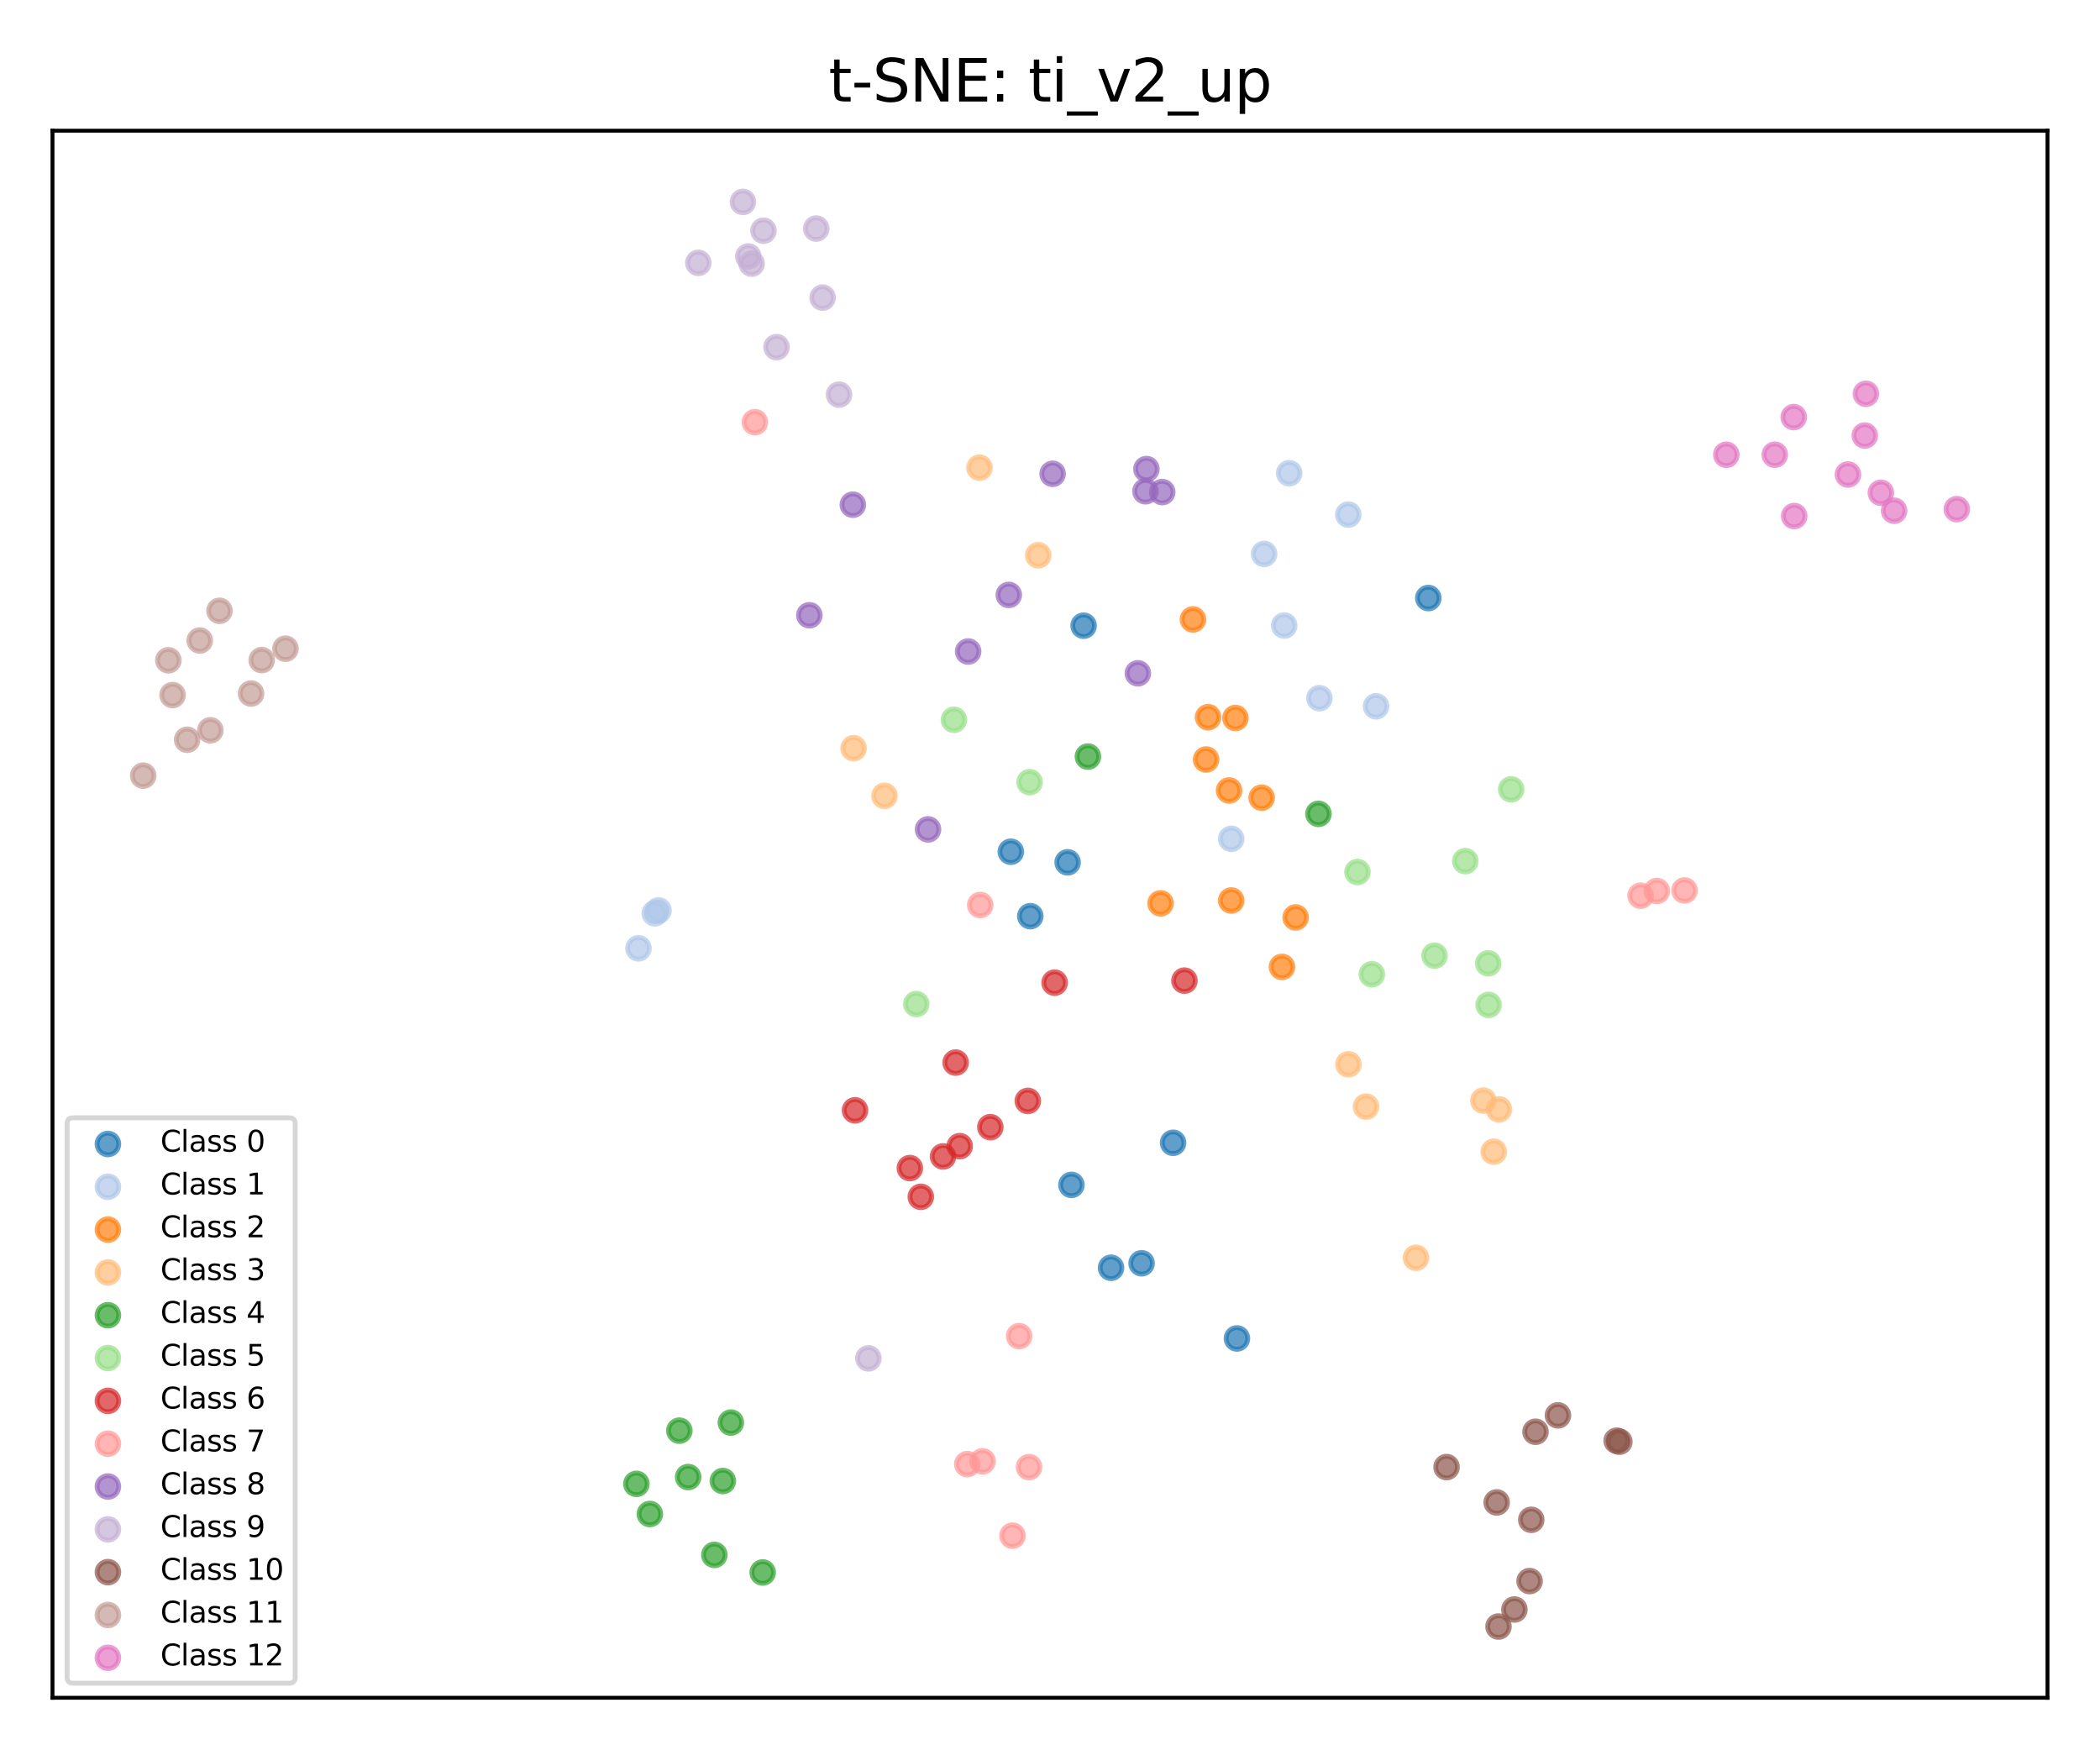 <?xml version="1.0" encoding="utf-8" standalone="no"?>
<!DOCTYPE svg PUBLIC "-//W3C//DTD SVG 1.1//EN"
  "http://www.w3.org/Graphics/SVG/1.1/DTD/svg11.dtd">
<svg xmlns:xlink="http://www.w3.org/1999/xlink" width="432pt" height="360pt" viewBox="0 0 432 360" xmlns="http://www.w3.org/2000/svg" version="1.1">
 <defs>
  <style type="text/css">*{stroke-linejoin: round; stroke-linecap: butt}</style>
 </defs>
 <g id="figure_1">
  <g id="patch_1">
   <path d="M 0 360 
L 432 360 
L 432 0 
L 0 0 
z
" style="fill: #ffffff"/>
  </g>
  <g id="axes_1">
   <g id="patch_2">
    <path d="M 10.8 349.2 
L 421.2 349.2 
L 421.2 26.88 
L 10.8 26.88 
z
" style="fill: #ffffff"/>
   </g>
   <g id="PathCollection_1">
    <defs>
     <path id="me037bbbd8b" d="M 0 2.236 
C 0.593 2.236 1.162 2 1.581 1.581 
C 2 1.162 2.236 0.593 2.236 0 
C 2.236 -0.593 2 -1.162 1.581 -1.581 
C 1.162 -2 0.593 -2.236 0 -2.236 
C -0.593 -2.236 -1.162 -2 -1.581 -1.581 
C -2 -1.162 -2.236 -0.593 -2.236 0 
C -2.236 0.593 -2 1.162 -1.581 1.581 
C -1.162 2 -0.593 2.236 0 2.236 
z
" style="stroke: #1f77b4; stroke-opacity: 0.7"/>
    </defs>
    <g clip-path="url(#p2dc80251e0)">
     <use xlink:href="#me037bbbd8b" x="207.938" y="175.188" style="fill: #1f77b4; fill-opacity: 0.7; stroke: #1f77b4; stroke-opacity: 0.7"/>
     <use xlink:href="#me037bbbd8b" x="222.913" y="128.698" style="fill: #1f77b4; fill-opacity: 0.7; stroke: #1f77b4; stroke-opacity: 0.7"/>
     <use xlink:href="#me037bbbd8b" x="219.625" y="177.366" style="fill: #1f77b4; fill-opacity: 0.7; stroke: #1f77b4; stroke-opacity: 0.7"/>
     <use xlink:href="#me037bbbd8b" x="234.843" y="259.833" style="fill: #1f77b4; fill-opacity: 0.7; stroke: #1f77b4; stroke-opacity: 0.7"/>
     <use xlink:href="#me037bbbd8b" x="220.407" y="243.712" style="fill: #1f77b4; fill-opacity: 0.7; stroke: #1f77b4; stroke-opacity: 0.7"/>
     <use xlink:href="#me037bbbd8b" x="228.557" y="260.761" style="fill: #1f77b4; fill-opacity: 0.7; stroke: #1f77b4; stroke-opacity: 0.7"/>
     <use xlink:href="#me037bbbd8b" x="293.822" y="123.006" style="fill: #1f77b4; fill-opacity: 0.7; stroke: #1f77b4; stroke-opacity: 0.7"/>
     <use xlink:href="#me037bbbd8b" x="254.458" y="275.294" style="fill: #1f77b4; fill-opacity: 0.7; stroke: #1f77b4; stroke-opacity: 0.7"/>
     <use xlink:href="#me037bbbd8b" x="241.32" y="235.052" style="fill: #1f77b4; fill-opacity: 0.7; stroke: #1f77b4; stroke-opacity: 0.7"/>
     <use xlink:href="#me037bbbd8b" x="211.944" y="188.439" style="fill: #1f77b4; fill-opacity: 0.7; stroke: #1f77b4; stroke-opacity: 0.7"/>
    </g>
   </g>
   <g id="PathCollection_2">
    <defs>
     <path id="m22d7061b6d" d="M 0 2.236 
C 0.593 2.236 1.162 2 1.581 1.581 
C 2 1.162 2.236 0.593 2.236 0 
C 2.236 -0.593 2 -1.162 1.581 -1.581 
C 1.162 -2 0.593 -2.236 0 -2.236 
C -0.593 -2.236 -1.162 -2 -1.581 -1.581 
C -2 -1.162 -2.236 -0.593 -2.236 0 
C -2.236 0.593 -2 1.162 -1.581 1.581 
C -1.162 2 -0.593 2.236 0 2.236 
z
" style="stroke: #aec7e8; stroke-opacity: 0.7"/>
    </defs>
    <g clip-path="url(#p2dc80251e0)">
     <use xlink:href="#m22d7061b6d" x="131.339" y="195.051" style="fill: #aec7e8; fill-opacity: 0.7; stroke: #aec7e8; stroke-opacity: 0.7"/>
     <use xlink:href="#m22d7061b6d" x="134.699" y="187.85" style="fill: #aec7e8; fill-opacity: 0.7; stroke: #aec7e8; stroke-opacity: 0.7"/>
     <use xlink:href="#m22d7061b6d" x="135.464" y="187.256" style="fill: #aec7e8; fill-opacity: 0.7; stroke: #aec7e8; stroke-opacity: 0.7"/>
     <use xlink:href="#m22d7061b6d" x="277.363" y="105.84" style="fill: #aec7e8; fill-opacity: 0.7; stroke: #aec7e8; stroke-opacity: 0.7"/>
     <use xlink:href="#m22d7061b6d" x="283.074" y="145.271" style="fill: #aec7e8; fill-opacity: 0.7; stroke: #aec7e8; stroke-opacity: 0.7"/>
     <use xlink:href="#m22d7061b6d" x="253.282" y="172.53" style="fill: #aec7e8; fill-opacity: 0.7; stroke: #aec7e8; stroke-opacity: 0.7"/>
     <use xlink:href="#m22d7061b6d" x="260.045" y="113.934" style="fill: #aec7e8; fill-opacity: 0.7; stroke: #aec7e8; stroke-opacity: 0.7"/>
     <use xlink:href="#m22d7061b6d" x="264.185" y="128.662" style="fill: #aec7e8; fill-opacity: 0.7; stroke: #aec7e8; stroke-opacity: 0.7"/>
     <use xlink:href="#m22d7061b6d" x="271.419" y="143.608" style="fill: #aec7e8; fill-opacity: 0.7; stroke: #aec7e8; stroke-opacity: 0.7"/>
     <use xlink:href="#m22d7061b6d" x="265.208" y="97.332" style="fill: #aec7e8; fill-opacity: 0.7; stroke: #aec7e8; stroke-opacity: 0.7"/>
    </g>
   </g>
   <g id="PathCollection_3">
    <defs>
     <path id="md2e146c9f0" d="M 0 2.236 
C 0.593 2.236 1.162 2 1.581 1.581 
C 2 1.162 2.236 0.593 2.236 0 
C 2.236 -0.593 2 -1.162 1.581 -1.581 
C 1.162 -2 0.593 -2.236 0 -2.236 
C -0.593 -2.236 -1.162 -2 -1.581 -1.581 
C -2 -1.162 -2.236 -0.593 -2.236 0 
C -2.236 0.593 -2 1.162 -1.581 1.581 
C -1.162 2 -0.593 2.236 0 2.236 
z
" style="stroke: #ff7f0e; stroke-opacity: 0.7"/>
    </defs>
    <g clip-path="url(#p2dc80251e0)">
     <use xlink:href="#md2e146c9f0" x="238.746" y="185.801" style="fill: #ff7f0e; fill-opacity: 0.7; stroke: #ff7f0e; stroke-opacity: 0.7"/>
     <use xlink:href="#md2e146c9f0" x="266.532" y="188.703" style="fill: #ff7f0e; fill-opacity: 0.7; stroke: #ff7f0e; stroke-opacity: 0.7"/>
     <use xlink:href="#md2e146c9f0" x="245.407" y="127.398" style="fill: #ff7f0e; fill-opacity: 0.7; stroke: #ff7f0e; stroke-opacity: 0.7"/>
     <use xlink:href="#md2e146c9f0" x="254.149" y="147.684" style="fill: #ff7f0e; fill-opacity: 0.7; stroke: #ff7f0e; stroke-opacity: 0.7"/>
     <use xlink:href="#md2e146c9f0" x="263.722" y="198.874" style="fill: #ff7f0e; fill-opacity: 0.7; stroke: #ff7f0e; stroke-opacity: 0.7"/>
     <use xlink:href="#md2e146c9f0" x="253.277" y="185.217" style="fill: #ff7f0e; fill-opacity: 0.7; stroke: #ff7f0e; stroke-opacity: 0.7"/>
     <use xlink:href="#md2e146c9f0" x="248.52" y="147.518" style="fill: #ff7f0e; fill-opacity: 0.7; stroke: #ff7f0e; stroke-opacity: 0.7"/>
     <use xlink:href="#md2e146c9f0" x="248.104" y="156.214" style="fill: #ff7f0e; fill-opacity: 0.7; stroke: #ff7f0e; stroke-opacity: 0.7"/>
     <use xlink:href="#md2e146c9f0" x="259.541" y="164.07" style="fill: #ff7f0e; fill-opacity: 0.7; stroke: #ff7f0e; stroke-opacity: 0.7"/>
     <use xlink:href="#md2e146c9f0" x="252.838" y="162.587" style="fill: #ff7f0e; fill-opacity: 0.7; stroke: #ff7f0e; stroke-opacity: 0.7"/>
    </g>
   </g>
   <g id="PathCollection_4">
    <defs>
     <path id="mc872d92d2c" d="M 0 2.236 
C 0.593 2.236 1.162 2 1.581 1.581 
C 2 1.162 2.236 0.593 2.236 0 
C 2.236 -0.593 2 -1.162 1.581 -1.581 
C 1.162 -2 0.593 -2.236 0 -2.236 
C -0.593 -2.236 -1.162 -2 -1.581 -1.581 
C -2 -1.162 -2.236 -0.593 -2.236 0 
C -2.236 0.593 -2 1.162 -1.581 1.581 
C -1.162 2 -0.593 2.236 0 2.236 
z
" style="stroke: #ffbb78; stroke-opacity: 0.7"/>
    </defs>
    <g clip-path="url(#p2dc80251e0)">
     <use xlink:href="#mc872d92d2c" x="213.583" y="114.206" style="fill: #ffbb78; fill-opacity: 0.7; stroke: #ffbb78; stroke-opacity: 0.7"/>
     <use xlink:href="#mc872d92d2c" x="181.948" y="163.68" style="fill: #ffbb78; fill-opacity: 0.7; stroke: #ffbb78; stroke-opacity: 0.7"/>
     <use xlink:href="#mc872d92d2c" x="201.492" y="96.191" style="fill: #ffbb78; fill-opacity: 0.7; stroke: #ffbb78; stroke-opacity: 0.7"/>
     <use xlink:href="#mc872d92d2c" x="291.283" y="258.705" style="fill: #ffbb78; fill-opacity: 0.7; stroke: #ffbb78; stroke-opacity: 0.7"/>
     <use xlink:href="#mc872d92d2c" x="308.348" y="228.18" style="fill: #ffbb78; fill-opacity: 0.7; stroke: #ffbb78; stroke-opacity: 0.7"/>
     <use xlink:href="#mc872d92d2c" x="305.142" y="226.37" style="fill: #ffbb78; fill-opacity: 0.7; stroke: #ffbb78; stroke-opacity: 0.7"/>
     <use xlink:href="#mc872d92d2c" x="277.395" y="218.911" style="fill: #ffbb78; fill-opacity: 0.7; stroke: #ffbb78; stroke-opacity: 0.7"/>
     <use xlink:href="#mc872d92d2c" x="307.282" y="236.887" style="fill: #ffbb78; fill-opacity: 0.7; stroke: #ffbb78; stroke-opacity: 0.7"/>
     <use xlink:href="#mc872d92d2c" x="281.007" y="227.611" style="fill: #ffbb78; fill-opacity: 0.7; stroke: #ffbb78; stroke-opacity: 0.7"/>
     <use xlink:href="#mc872d92d2c" x="175.596" y="153.89" style="fill: #ffbb78; fill-opacity: 0.7; stroke: #ffbb78; stroke-opacity: 0.7"/>
    </g>
   </g>
   <g id="PathCollection_5">
    <defs>
     <path id="m27bfd77245" d="M 0 2.236 
C 0.593 2.236 1.162 2 1.581 1.581 
C 2 1.162 2.236 0.593 2.236 0 
C 2.236 -0.593 2 -1.162 1.581 -1.581 
C 1.162 -2 0.593 -2.236 0 -2.236 
C -0.593 -2.236 -1.162 -2 -1.581 -1.581 
C -2 -1.162 -2.236 -0.593 -2.236 0 
C -2.236 0.593 -2 1.162 -1.581 1.581 
C -1.162 2 -0.593 2.236 0 2.236 
z
" style="stroke: #2ca02c; stroke-opacity: 0.7"/>
    </defs>
    <g clip-path="url(#p2dc80251e0)">
     <use xlink:href="#m27bfd77245" x="271.224" y="167.394" style="fill: #2ca02c; fill-opacity: 0.7; stroke: #2ca02c; stroke-opacity: 0.7"/>
     <use xlink:href="#m27bfd77245" x="150.347" y="292.596" style="fill: #2ca02c; fill-opacity: 0.7; stroke: #2ca02c; stroke-opacity: 0.7"/>
     <use xlink:href="#m27bfd77245" x="223.797" y="155.616" style="fill: #2ca02c; fill-opacity: 0.7; stroke: #2ca02c; stroke-opacity: 0.7"/>
     <use xlink:href="#m27bfd77245" x="156.897" y="323.428" style="fill: #2ca02c; fill-opacity: 0.7; stroke: #2ca02c; stroke-opacity: 0.7"/>
     <use xlink:href="#m27bfd77245" x="146.951" y="319.811" style="fill: #2ca02c; fill-opacity: 0.7; stroke: #2ca02c; stroke-opacity: 0.7"/>
     <use xlink:href="#m27bfd77245" x="130.918" y="305.205" style="fill: #2ca02c; fill-opacity: 0.7; stroke: #2ca02c; stroke-opacity: 0.7"/>
     <use xlink:href="#m27bfd77245" x="139.752" y="294.263" style="fill: #2ca02c; fill-opacity: 0.7; stroke: #2ca02c; stroke-opacity: 0.7"/>
     <use xlink:href="#m27bfd77245" x="141.566" y="303.803" style="fill: #2ca02c; fill-opacity: 0.7; stroke: #2ca02c; stroke-opacity: 0.7"/>
     <use xlink:href="#m27bfd77245" x="148.702" y="304.616" style="fill: #2ca02c; fill-opacity: 0.7; stroke: #2ca02c; stroke-opacity: 0.7"/>
     <use xlink:href="#m27bfd77245" x="133.683" y="311.403" style="fill: #2ca02c; fill-opacity: 0.7; stroke: #2ca02c; stroke-opacity: 0.7"/>
    </g>
   </g>
   <g id="PathCollection_6">
    <defs>
     <path id="mc7b45caeb0" d="M 0 2.236 
C 0.593 2.236 1.162 2 1.581 1.581 
C 2 1.162 2.236 0.593 2.236 0 
C 2.236 -0.593 2 -1.162 1.581 -1.581 
C 1.162 -2 0.593 -2.236 0 -2.236 
C -0.593 -2.236 -1.162 -2 -1.581 -1.581 
C -2 -1.162 -2.236 -0.593 -2.236 0 
C -2.236 0.593 -2 1.162 -1.581 1.581 
C -1.162 2 -0.593 2.236 0 2.236 
z
" style="stroke: #98df8a; stroke-opacity: 0.7"/>
    </defs>
    <g clip-path="url(#p2dc80251e0)">
     <use xlink:href="#mc7b45caeb0" x="279.25" y="179.365" style="fill: #98df8a; fill-opacity: 0.7; stroke: #98df8a; stroke-opacity: 0.7"/>
     <use xlink:href="#mc7b45caeb0" x="211.808" y="160.872" style="fill: #98df8a; fill-opacity: 0.7; stroke: #98df8a; stroke-opacity: 0.7"/>
     <use xlink:href="#mc7b45caeb0" x="196.241" y="148.048" style="fill: #98df8a; fill-opacity: 0.7; stroke: #98df8a; stroke-opacity: 0.7"/>
     <use xlink:href="#mc7b45caeb0" x="188.497" y="206.515" style="fill: #98df8a; fill-opacity: 0.7; stroke: #98df8a; stroke-opacity: 0.7"/>
     <use xlink:href="#mc7b45caeb0" x="301.428" y="177.121" style="fill: #98df8a; fill-opacity: 0.7; stroke: #98df8a; stroke-opacity: 0.7"/>
     <use xlink:href="#mc7b45caeb0" x="306.222" y="206.688" style="fill: #98df8a; fill-opacity: 0.7; stroke: #98df8a; stroke-opacity: 0.7"/>
     <use xlink:href="#mc7b45caeb0" x="310.871" y="162.356" style="fill: #98df8a; fill-opacity: 0.7; stroke: #98df8a; stroke-opacity: 0.7"/>
     <use xlink:href="#mc7b45caeb0" x="306.148" y="198.143" style="fill: #98df8a; fill-opacity: 0.7; stroke: #98df8a; stroke-opacity: 0.7"/>
     <use xlink:href="#mc7b45caeb0" x="282.205" y="200.395" style="fill: #98df8a; fill-opacity: 0.7; stroke: #98df8a; stroke-opacity: 0.7"/>
     <use xlink:href="#mc7b45caeb0" x="295.102" y="196.563" style="fill: #98df8a; fill-opacity: 0.7; stroke: #98df8a; stroke-opacity: 0.7"/>
    </g>
   </g>
   <g id="PathCollection_7">
    <defs>
     <path id="m0c5cbdf4a7" d="M 0 2.236 
C 0.593 2.236 1.162 2 1.581 1.581 
C 2 1.162 2.236 0.593 2.236 0 
C 2.236 -0.593 2 -1.162 1.581 -1.581 
C 1.162 -2 0.593 -2.236 0 -2.236 
C -0.593 -2.236 -1.162 -2 -1.581 -1.581 
C -2 -1.162 -2.236 -0.593 -2.236 0 
C -2.236 0.593 -2 1.162 -1.581 1.581 
C -1.162 2 -0.593 2.236 0 2.236 
z
" style="stroke: #d62728; stroke-opacity: 0.7"/>
    </defs>
    <g clip-path="url(#p2dc80251e0)">
     <use xlink:href="#m0c5cbdf4a7" x="196.592" y="218.555" style="fill: #d62728; fill-opacity: 0.7; stroke: #d62728; stroke-opacity: 0.7"/>
     <use xlink:href="#m0c5cbdf4a7" x="193.998" y="237.857" style="fill: #d62728; fill-opacity: 0.7; stroke: #d62728; stroke-opacity: 0.7"/>
     <use xlink:href="#m0c5cbdf4a7" x="243.655" y="201.697" style="fill: #d62728; fill-opacity: 0.7; stroke: #d62728; stroke-opacity: 0.7"/>
     <use xlink:href="#m0c5cbdf4a7" x="175.886" y="228.374" style="fill: #d62728; fill-opacity: 0.7; stroke: #d62728; stroke-opacity: 0.7"/>
     <use xlink:href="#m0c5cbdf4a7" x="189.425" y="246.163" style="fill: #d62728; fill-opacity: 0.7; stroke: #d62728; stroke-opacity: 0.7"/>
     <use xlink:href="#m0c5cbdf4a7" x="187.168" y="240.258" style="fill: #d62728; fill-opacity: 0.7; stroke: #d62728; stroke-opacity: 0.7"/>
     <use xlink:href="#m0c5cbdf4a7" x="203.727" y="231.836" style="fill: #d62728; fill-opacity: 0.7; stroke: #d62728; stroke-opacity: 0.7"/>
     <use xlink:href="#m0c5cbdf4a7" x="216.952" y="202.115" style="fill: #d62728; fill-opacity: 0.7; stroke: #d62728; stroke-opacity: 0.7"/>
     <use xlink:href="#m0c5cbdf4a7" x="211.435" y="226.439" style="fill: #d62728; fill-opacity: 0.7; stroke: #d62728; stroke-opacity: 0.7"/>
     <use xlink:href="#m0c5cbdf4a7" x="197.426" y="235.741" style="fill: #d62728; fill-opacity: 0.7; stroke: #d62728; stroke-opacity: 0.7"/>
    </g>
   </g>
   <g id="PathCollection_8">
    <defs>
     <path id="m96b9a748d6" d="M 0 2.236 
C 0.593 2.236 1.162 2 1.581 1.581 
C 2 1.162 2.236 0.593 2.236 0 
C 2.236 -0.593 2 -1.162 1.581 -1.581 
C 1.162 -2 0.593 -2.236 0 -2.236 
C -0.593 -2.236 -1.162 -2 -1.581 -1.581 
C -2 -1.162 -2.236 -0.593 -2.236 0 
C -2.236 0.593 -2 1.162 -1.581 1.581 
C -1.162 2 -0.593 2.236 0 2.236 
z
" style="stroke: #ff9896; stroke-opacity: 0.7"/>
    </defs>
    <g clip-path="url(#p2dc80251e0)">
     <use xlink:href="#m96b9a748d6" x="346.532" y="183.15" style="fill: #ff9896; fill-opacity: 0.7; stroke: #ff9896; stroke-opacity: 0.7"/>
     <use xlink:href="#m96b9a748d6" x="155.292" y="86.835" style="fill: #ff9896; fill-opacity: 0.7; stroke: #ff9896; stroke-opacity: 0.7"/>
     <use xlink:href="#m96b9a748d6" x="198.986" y="301.144" style="fill: #ff9896; fill-opacity: 0.7; stroke: #ff9896; stroke-opacity: 0.7"/>
     <use xlink:href="#m96b9a748d6" x="340.837" y="183.261" style="fill: #ff9896; fill-opacity: 0.7; stroke: #ff9896; stroke-opacity: 0.7"/>
     <use xlink:href="#m96b9a748d6" x="211.689" y="301.755" style="fill: #ff9896; fill-opacity: 0.7; stroke: #ff9896; stroke-opacity: 0.7"/>
     <use xlink:href="#m96b9a748d6" x="208.283" y="315.86" style="fill: #ff9896; fill-opacity: 0.7; stroke: #ff9896; stroke-opacity: 0.7"/>
     <use xlink:href="#m96b9a748d6" x="337.491" y="184.232" style="fill: #ff9896; fill-opacity: 0.7; stroke: #ff9896; stroke-opacity: 0.7"/>
     <use xlink:href="#m96b9a748d6" x="209.652" y="274.816" style="fill: #ff9896; fill-opacity: 0.7; stroke: #ff9896; stroke-opacity: 0.7"/>
     <use xlink:href="#m96b9a748d6" x="202.124" y="300.564" style="fill: #ff9896; fill-opacity: 0.7; stroke: #ff9896; stroke-opacity: 0.7"/>
     <use xlink:href="#m96b9a748d6" x="201.644" y="186.143" style="fill: #ff9896; fill-opacity: 0.7; stroke: #ff9896; stroke-opacity: 0.7"/>
    </g>
   </g>
   <g id="PathCollection_9">
    <defs>
     <path id="mdc1fe5ed1b" d="M 0 2.236 
C 0.593 2.236 1.162 2 1.581 1.581 
C 2 1.162 2.236 0.593 2.236 0 
C 2.236 -0.593 2 -1.162 1.581 -1.581 
C 1.162 -2 0.593 -2.236 0 -2.236 
C -0.593 -2.236 -1.162 -2 -1.581 -1.581 
C -2 -1.162 -2.236 -0.593 -2.236 0 
C -2.236 0.593 -2 1.162 -1.581 1.581 
C -1.162 2 -0.593 2.236 0 2.236 
z
" style="stroke: #9467bd; stroke-opacity: 0.7"/>
    </defs>
    <g clip-path="url(#p2dc80251e0)">
     <use xlink:href="#mdc1fe5ed1b" x="190.908" y="170.59" style="fill: #9467bd; fill-opacity: 0.7; stroke: #9467bd; stroke-opacity: 0.7"/>
     <use xlink:href="#mdc1fe5ed1b" x="166.498" y="126.549" style="fill: #9467bd; fill-opacity: 0.7; stroke: #9467bd; stroke-opacity: 0.7"/>
     <use xlink:href="#mdc1fe5ed1b" x="199.158" y="134.004" style="fill: #9467bd; fill-opacity: 0.7; stroke: #9467bd; stroke-opacity: 0.7"/>
     <use xlink:href="#mdc1fe5ed1b" x="235.837" y="96.482" style="fill: #9467bd; fill-opacity: 0.7; stroke: #9467bd; stroke-opacity: 0.7"/>
     <use xlink:href="#mdc1fe5ed1b" x="239.093" y="101.213" style="fill: #9467bd; fill-opacity: 0.7; stroke: #9467bd; stroke-opacity: 0.7"/>
     <use xlink:href="#mdc1fe5ed1b" x="207.521" y="122.363" style="fill: #9467bd; fill-opacity: 0.7; stroke: #9467bd; stroke-opacity: 0.7"/>
     <use xlink:href="#mdc1fe5ed1b" x="234.074" y="138.486" style="fill: #9467bd; fill-opacity: 0.7; stroke: #9467bd; stroke-opacity: 0.7"/>
     <use xlink:href="#mdc1fe5ed1b" x="175.44" y="103.808" style="fill: #9467bd; fill-opacity: 0.7; stroke: #9467bd; stroke-opacity: 0.7"/>
     <use xlink:href="#mdc1fe5ed1b" x="235.643" y="101.046" style="fill: #9467bd; fill-opacity: 0.7; stroke: #9467bd; stroke-opacity: 0.7"/>
     <use xlink:href="#mdc1fe5ed1b" x="216.54" y="97.454" style="fill: #9467bd; fill-opacity: 0.7; stroke: #9467bd; stroke-opacity: 0.7"/>
    </g>
   </g>
   <g id="PathCollection_10">
    <defs>
     <path id="m4d990786a9" d="M 0 2.236 
C 0.593 2.236 1.162 2 1.581 1.581 
C 2 1.162 2.236 0.593 2.236 0 
C 2.236 -0.593 2 -1.162 1.581 -1.581 
C 1.162 -2 0.593 -2.236 0 -2.236 
C -0.593 -2.236 -1.162 -2 -1.581 -1.581 
C -2 -1.162 -2.236 -0.593 -2.236 0 
C -2.236 0.593 -2 1.162 -1.581 1.581 
C -1.162 2 -0.593 2.236 0 2.236 
z
" style="stroke: #c5b0d5; stroke-opacity: 0.7"/>
    </defs>
    <g clip-path="url(#p2dc80251e0)">
     <use xlink:href="#m4d990786a9" x="154.624" y="54.23" style="fill: #c5b0d5; fill-opacity: 0.7; stroke: #c5b0d5; stroke-opacity: 0.7"/>
     <use xlink:href="#m4d990786a9" x="167.907" y="47.015" style="fill: #c5b0d5; fill-opacity: 0.7; stroke: #c5b0d5; stroke-opacity: 0.7"/>
     <use xlink:href="#m4d990786a9" x="152.828" y="41.531" style="fill: #c5b0d5; fill-opacity: 0.7; stroke: #c5b0d5; stroke-opacity: 0.7"/>
     <use xlink:href="#m4d990786a9" x="172.6" y="81.174" style="fill: #c5b0d5; fill-opacity: 0.7; stroke: #c5b0d5; stroke-opacity: 0.7"/>
     <use xlink:href="#m4d990786a9" x="153.931" y="52.753" style="fill: #c5b0d5; fill-opacity: 0.7; stroke: #c5b0d5; stroke-opacity: 0.7"/>
     <use xlink:href="#m4d990786a9" x="169.219" y="61.215" style="fill: #c5b0d5; fill-opacity: 0.7; stroke: #c5b0d5; stroke-opacity: 0.7"/>
     <use xlink:href="#m4d990786a9" x="159.738" y="71.403" style="fill: #c5b0d5; fill-opacity: 0.7; stroke: #c5b0d5; stroke-opacity: 0.7"/>
     <use xlink:href="#m4d990786a9" x="143.652" y="54.065" style="fill: #c5b0d5; fill-opacity: 0.7; stroke: #c5b0d5; stroke-opacity: 0.7"/>
     <use xlink:href="#m4d990786a9" x="178.64" y="279.388" style="fill: #c5b0d5; fill-opacity: 0.7; stroke: #c5b0d5; stroke-opacity: 0.7"/>
     <use xlink:href="#m4d990786a9" x="157.055" y="47.453" style="fill: #c5b0d5; fill-opacity: 0.7; stroke: #c5b0d5; stroke-opacity: 0.7"/>
    </g>
   </g>
   <g id="PathCollection_11">
    <defs>
     <path id="m0fe8402871" d="M 0 2.236 
C 0.593 2.236 1.162 2 1.581 1.581 
C 2 1.162 2.236 0.593 2.236 0 
C 2.236 -0.593 2 -1.162 1.581 -1.581 
C 1.162 -2 0.593 -2.236 0 -2.236 
C -0.593 -2.236 -1.162 -2 -1.581 -1.581 
C -2 -1.162 -2.236 -0.593 -2.236 0 
C -2.236 0.593 -2 1.162 -1.581 1.581 
C -1.162 2 -0.593 2.236 0 2.236 
z
" style="stroke: #8c564b; stroke-opacity: 0.7"/>
    </defs>
    <g clip-path="url(#p2dc80251e0)">
     <use xlink:href="#m0fe8402871" x="320.493" y="291.117" style="fill: #8c564b; fill-opacity: 0.7; stroke: #8c564b; stroke-opacity: 0.7"/>
     <use xlink:href="#m0fe8402871" x="311.534" y="331.044" style="fill: #8c564b; fill-opacity: 0.7; stroke: #8c564b; stroke-opacity: 0.7"/>
     <use xlink:href="#m0fe8402871" x="332.569" y="296.322" style="fill: #8c564b; fill-opacity: 0.7; stroke: #8c564b; stroke-opacity: 0.7"/>
     <use xlink:href="#m0fe8402871" x="308.259" y="334.549" style="fill: #8c564b; fill-opacity: 0.7; stroke: #8c564b; stroke-opacity: 0.7"/>
     <use xlink:href="#m0fe8402871" x="315.004" y="312.599" style="fill: #8c564b; fill-opacity: 0.7; stroke: #8c564b; stroke-opacity: 0.7"/>
     <use xlink:href="#m0fe8402871" x="314.659" y="325.199" style="fill: #8c564b; fill-opacity: 0.7; stroke: #8c564b; stroke-opacity: 0.7"/>
     <use xlink:href="#m0fe8402871" x="307.887" y="309.023" style="fill: #8c564b; fill-opacity: 0.7; stroke: #8c564b; stroke-opacity: 0.7"/>
     <use xlink:href="#m0fe8402871" x="315.876" y="294.488" style="fill: #8c564b; fill-opacity: 0.7; stroke: #8c564b; stroke-opacity: 0.7"/>
     <use xlink:href="#m0fe8402871" x="297.576" y="301.753" style="fill: #8c564b; fill-opacity: 0.7; stroke: #8c564b; stroke-opacity: 0.7"/>
     <use xlink:href="#m0fe8402871" x="333.127" y="296.534" style="fill: #8c564b; fill-opacity: 0.7; stroke: #8c564b; stroke-opacity: 0.7"/>
    </g>
   </g>
   <g id="PathCollection_12">
    <defs>
     <path id="m21587e8754" d="M 0 2.236 
C 0.593 2.236 1.162 2 1.581 1.581 
C 2 1.162 2.236 0.593 2.236 0 
C 2.236 -0.593 2 -1.162 1.581 -1.581 
C 1.162 -2 0.593 -2.236 0 -2.236 
C -0.593 -2.236 -1.162 -2 -1.581 -1.581 
C -2 -1.162 -2.236 -0.593 -2.236 0 
C -2.236 0.593 -2 1.162 -1.581 1.581 
C -1.162 2 -0.593 2.236 0 2.236 
z
" style="stroke: #c49c94; stroke-opacity: 0.7"/>
    </defs>
    <g clip-path="url(#p2dc80251e0)">
     <use xlink:href="#m21587e8754" x="29.455" y="159.531" style="fill: #c49c94; fill-opacity: 0.7; stroke: #c49c94; stroke-opacity: 0.7"/>
     <use xlink:href="#m21587e8754" x="41.095" y="131.738" style="fill: #c49c94; fill-opacity: 0.7; stroke: #c49c94; stroke-opacity: 0.7"/>
     <use xlink:href="#m21587e8754" x="34.632" y="135.814" style="fill: #c49c94; fill-opacity: 0.7; stroke: #c49c94; stroke-opacity: 0.7"/>
     <use xlink:href="#m21587e8754" x="58.726" y="133.426" style="fill: #c49c94; fill-opacity: 0.7; stroke: #c49c94; stroke-opacity: 0.7"/>
     <use xlink:href="#m21587e8754" x="35.5" y="142.96" style="fill: #c49c94; fill-opacity: 0.7; stroke: #c49c94; stroke-opacity: 0.7"/>
     <use xlink:href="#m21587e8754" x="38.496" y="152.155" style="fill: #c49c94; fill-opacity: 0.7; stroke: #c49c94; stroke-opacity: 0.7"/>
     <use xlink:href="#m21587e8754" x="51.647" y="142.644" style="fill: #c49c94; fill-opacity: 0.7; stroke: #c49c94; stroke-opacity: 0.7"/>
     <use xlink:href="#m21587e8754" x="53.841" y="135.77" style="fill: #c49c94; fill-opacity: 0.7; stroke: #c49c94; stroke-opacity: 0.7"/>
     <use xlink:href="#m21587e8754" x="43.278" y="150.206" style="fill: #c49c94; fill-opacity: 0.7; stroke: #c49c94; stroke-opacity: 0.7"/>
     <use xlink:href="#m21587e8754" x="45.144" y="125.633" style="fill: #c49c94; fill-opacity: 0.7; stroke: #c49c94; stroke-opacity: 0.7"/>
    </g>
   </g>
   <g id="PathCollection_13">
    <defs>
     <path id="m2a5f15184e" d="M 0 2.236 
C 0.593 2.236 1.162 2 1.581 1.581 
C 2 1.162 2.236 0.593 2.236 0 
C 2.236 -0.593 2 -1.162 1.581 -1.581 
C 1.162 -2 0.593 -2.236 0 -2.236 
C -0.593 -2.236 -1.162 -2 -1.581 -1.581 
C -2 -1.162 -2.236 -0.593 -2.236 0 
C -2.236 0.593 -2 1.162 -1.581 1.581 
C -1.162 2 -0.593 2.236 0 2.236 
z
" style="stroke: #e377c2; stroke-opacity: 0.7"/>
    </defs>
    <g clip-path="url(#p2dc80251e0)">
     <use xlink:href="#m2a5f15184e" x="386.92" y="101.353" style="fill: #e377c2; fill-opacity: 0.7; stroke: #e377c2; stroke-opacity: 0.7"/>
     <use xlink:href="#m2a5f15184e" x="383.613" y="89.584" style="fill: #e377c2; fill-opacity: 0.7; stroke: #e377c2; stroke-opacity: 0.7"/>
     <use xlink:href="#m2a5f15184e" x="402.545" y="104.726" style="fill: #e377c2; fill-opacity: 0.7; stroke: #e377c2; stroke-opacity: 0.7"/>
     <use xlink:href="#m2a5f15184e" x="355.126" y="93.533" style="fill: #e377c2; fill-opacity: 0.7; stroke: #e377c2; stroke-opacity: 0.7"/>
     <use xlink:href="#m2a5f15184e" x="368.993" y="85.79" style="fill: #e377c2; fill-opacity: 0.7; stroke: #e377c2; stroke-opacity: 0.7"/>
     <use xlink:href="#m2a5f15184e" x="389.64" y="105.048" style="fill: #e377c2; fill-opacity: 0.7; stroke: #e377c2; stroke-opacity: 0.7"/>
     <use xlink:href="#m2a5f15184e" x="380.152" y="97.599" style="fill: #e377c2; fill-opacity: 0.7; stroke: #e377c2; stroke-opacity: 0.7"/>
     <use xlink:href="#m2a5f15184e" x="365.099" y="93.524" style="fill: #e377c2; fill-opacity: 0.7; stroke: #e377c2; stroke-opacity: 0.7"/>
     <use xlink:href="#m2a5f15184e" x="383.846" y="80.994" style="fill: #e377c2; fill-opacity: 0.7; stroke: #e377c2; stroke-opacity: 0.7"/>
     <use xlink:href="#m2a5f15184e" x="369.093" y="106.138" style="fill: #e377c2; fill-opacity: 0.7; stroke: #e377c2; stroke-opacity: 0.7"/>
    </g>
   </g>
   <g id="matplotlib.axis_1"/>
   <g id="matplotlib.axis_2"/>
   <g id="patch_3">
    <path d="M 10.8 349.2 
L 10.8 26.88 
" style="fill: none; stroke: #000000; stroke-width: 0.8; stroke-linejoin: miter; stroke-linecap: square"/>
   </g>
   <g id="patch_4">
    <path d="M 421.2 349.2 
L 421.2 26.88 
" style="fill: none; stroke: #000000; stroke-width: 0.8; stroke-linejoin: miter; stroke-linecap: square"/>
   </g>
   <g id="patch_5">
    <path d="M 10.8 349.2 
L 421.2 349.2 
" style="fill: none; stroke: #000000; stroke-width: 0.8; stroke-linejoin: miter; stroke-linecap: square"/>
   </g>
   <g id="patch_6">
    <path d="M 10.8 26.88 
L 421.2 26.88 
" style="fill: none; stroke: #000000; stroke-width: 0.8; stroke-linejoin: miter; stroke-linecap: square"/>
   </g>
   <g id="text_1">
    <!-- t-SNE: ti_v2_up -->
    <g transform="translate(170.467 20.88) scale(0.12 -0.12)">
     <defs>
      <path id="DejaVuSans-74" d="M 1172 4494 
L 1172 3500 
L 2356 3500 
L 2356 3053 
L 1172 3053 
L 1172 1153 
Q 1172 725 1289 603 
Q 1406 481 1766 481 
L 2356 481 
L 2356 0 
L 1766 0 
Q 1100 0 847 248 
Q 594 497 594 1153 
L 594 3053 
L 172 3053 
L 172 3500 
L 594 3500 
L 594 4494 
L 1172 4494 
z
" transform="scale(0.016)"/>
      <path id="DejaVuSans-2d" d="M 313 2009 
L 1997 2009 
L 1997 1497 
L 313 1497 
L 313 2009 
z
" transform="scale(0.016)"/>
      <path id="DejaVuSans-53" d="M 3425 4513 
L 3425 3897 
Q 3066 4069 2747 4153 
Q 2428 4238 2131 4238 
Q 1616 4238 1336 4038 
Q 1056 3838 1056 3469 
Q 1056 3159 1242 3001 
Q 1428 2844 1947 2747 
L 2328 2669 
Q 3034 2534 3370 2195 
Q 3706 1856 3706 1288 
Q 3706 609 3251 259 
Q 2797 -91 1919 -91 
Q 1588 -91 1214 -16 
Q 841 59 441 206 
L 441 856 
Q 825 641 1194 531 
Q 1563 422 1919 422 
Q 2459 422 2753 634 
Q 3047 847 3047 1241 
Q 3047 1584 2836 1778 
Q 2625 1972 2144 2069 
L 1759 2144 
Q 1053 2284 737 2584 
Q 422 2884 422 3419 
Q 422 4038 858 4394 
Q 1294 4750 2059 4750 
Q 2388 4750 2728 4690 
Q 3069 4631 3425 4513 
z
" transform="scale(0.016)"/>
      <path id="DejaVuSans-4e" d="M 628 4666 
L 1478 4666 
L 3547 763 
L 3547 4666 
L 4159 4666 
L 4159 0 
L 3309 0 
L 1241 3903 
L 1241 0 
L 628 0 
L 628 4666 
z
" transform="scale(0.016)"/>
      <path id="DejaVuSans-45" d="M 628 4666 
L 3578 4666 
L 3578 4134 
L 1259 4134 
L 1259 2753 
L 3481 2753 
L 3481 2222 
L 1259 2222 
L 1259 531 
L 3634 531 
L 3634 0 
L 628 0 
L 628 4666 
z
" transform="scale(0.016)"/>
      <path id="DejaVuSans-3a" d="M 750 794 
L 1409 794 
L 1409 0 
L 750 0 
L 750 794 
z
M 750 3309 
L 1409 3309 
L 1409 2516 
L 750 2516 
L 750 3309 
z
" transform="scale(0.016)"/>
      <path id="DejaVuSans-20" transform="scale(0.016)"/>
      <path id="DejaVuSans-69" d="M 603 3500 
L 1178 3500 
L 1178 0 
L 603 0 
L 603 3500 
z
M 603 4863 
L 1178 4863 
L 1178 4134 
L 603 4134 
L 603 4863 
z
" transform="scale(0.016)"/>
      <path id="DejaVuSans-5f" d="M 3263 -1063 
L 3263 -1509 
L -63 -1509 
L -63 -1063 
L 3263 -1063 
z
" transform="scale(0.016)"/>
      <path id="DejaVuSans-76" d="M 191 3500 
L 800 3500 
L 1894 563 
L 2988 3500 
L 3597 3500 
L 2284 0 
L 1503 0 
L 191 3500 
z
" transform="scale(0.016)"/>
      <path id="DejaVuSans-32" d="M 1228 531 
L 3431 531 
L 3431 0 
L 469 0 
L 469 531 
Q 828 903 1448 1529 
Q 2069 2156 2228 2338 
Q 2531 2678 2651 2914 
Q 2772 3150 2772 3378 
Q 2772 3750 2511 3984 
Q 2250 4219 1831 4219 
Q 1534 4219 1204 4116 
Q 875 4013 500 3803 
L 500 4441 
Q 881 4594 1212 4672 
Q 1544 4750 1819 4750 
Q 2544 4750 2975 4387 
Q 3406 4025 3406 3419 
Q 3406 3131 3298 2873 
Q 3191 2616 2906 2266 
Q 2828 2175 2409 1742 
Q 1991 1309 1228 531 
z
" transform="scale(0.016)"/>
      <path id="DejaVuSans-75" d="M 544 1381 
L 544 3500 
L 1119 3500 
L 1119 1403 
Q 1119 906 1312 657 
Q 1506 409 1894 409 
Q 2359 409 2629 706 
Q 2900 1003 2900 1516 
L 2900 3500 
L 3475 3500 
L 3475 0 
L 2900 0 
L 2900 538 
Q 2691 219 2414 64 
Q 2138 -91 1772 -91 
Q 1169 -91 856 284 
Q 544 659 544 1381 
z
M 1991 3584 
L 1991 3584 
z
" transform="scale(0.016)"/>
      <path id="DejaVuSans-70" d="M 1159 525 
L 1159 -1331 
L 581 -1331 
L 581 3500 
L 1159 3500 
L 1159 2969 
Q 1341 3281 1617 3432 
Q 1894 3584 2278 3584 
Q 2916 3584 3314 3078 
Q 3713 2572 3713 1747 
Q 3713 922 3314 415 
Q 2916 -91 2278 -91 
Q 1894 -91 1617 61 
Q 1341 213 1159 525 
z
M 3116 1747 
Q 3116 2381 2855 2742 
Q 2594 3103 2138 3103 
Q 1681 3103 1420 2742 
Q 1159 2381 1159 1747 
Q 1159 1113 1420 752 
Q 1681 391 2138 391 
Q 2594 391 2855 752 
Q 3116 1113 3116 1747 
z
" transform="scale(0.016)"/>
     </defs>
     <use xlink:href="#DejaVuSans-74"/>
     <use xlink:href="#DejaVuSans-2d" transform="translate(39.209 0)"/>
     <use xlink:href="#DejaVuSans-53" transform="translate(75.293 0)"/>
     <use xlink:href="#DejaVuSans-4e" transform="translate(138.77 0)"/>
     <use xlink:href="#DejaVuSans-45" transform="translate(213.574 0)"/>
     <use xlink:href="#DejaVuSans-3a" transform="translate(276.758 0)"/>
     <use xlink:href="#DejaVuSans-20" transform="translate(310.449 0)"/>
     <use xlink:href="#DejaVuSans-74" transform="translate(342.236 0)"/>
     <use xlink:href="#DejaVuSans-69" transform="translate(381.445 0)"/>
     <use xlink:href="#DejaVuSans-5f" transform="translate(409.229 0)"/>
     <use xlink:href="#DejaVuSans-76" transform="translate(459.229 0)"/>
     <use xlink:href="#DejaVuSans-32" transform="translate(518.408 0)"/>
     <use xlink:href="#DejaVuSans-5f" transform="translate(582.031 0)"/>
     <use xlink:href="#DejaVuSans-75" transform="translate(632.031 0)"/>
     <use xlink:href="#DejaVuSans-70" transform="translate(695.41 0)"/>
    </g>
   </g>
   <g id="legend_1">
    <g id="patch_7">
     <path d="M 15 346.2 
L 59.527 346.2 
Q 60.727 346.2 60.727 345 
L 60.727 231.111 
Q 60.727 229.911 59.527 229.911 
L 15 229.911 
Q 13.8 229.911 13.8 231.111 
L 13.8 345 
Q 13.8 346.2 15 346.2 
z
" style="fill: #ffffff; opacity: 0.8; stroke: #cccccc; stroke-linejoin: miter"/>
    </g>
    <g id="PathCollection_14">
     <g>
      <use xlink:href="#me037bbbd8b" x="22.2" y="235.295" style="fill: #1f77b4; fill-opacity: 0.7; stroke: #1f77b4; stroke-opacity: 0.7"/>
     </g>
    </g>
    <g id="text_2">
     <!-- Class 0 -->
     <g transform="translate(33 236.87) scale(0.06 -0.06)">
      <defs>
       <path id="DejaVuSans-43" d="M 4122 4306 
L 4122 3641 
Q 3803 3938 3442 4084 
Q 3081 4231 2675 4231 
Q 1875 4231 1450 3742 
Q 1025 3253 1025 2328 
Q 1025 1406 1450 917 
Q 1875 428 2675 428 
Q 3081 428 3442 575 
Q 3803 722 4122 1019 
L 4122 359 
Q 3791 134 3420 21 
Q 3050 -91 2638 -91 
Q 1578 -91 968 557 
Q 359 1206 359 2328 
Q 359 3453 968 4101 
Q 1578 4750 2638 4750 
Q 3056 4750 3426 4639 
Q 3797 4528 4122 4306 
z
" transform="scale(0.016)"/>
       <path id="DejaVuSans-6c" d="M 603 4863 
L 1178 4863 
L 1178 0 
L 603 0 
L 603 4863 
z
" transform="scale(0.016)"/>
       <path id="DejaVuSans-61" d="M 2194 1759 
Q 1497 1759 1228 1600 
Q 959 1441 959 1056 
Q 959 750 1161 570 
Q 1363 391 1709 391 
Q 2188 391 2477 730 
Q 2766 1069 2766 1631 
L 2766 1759 
L 2194 1759 
z
M 3341 1997 
L 3341 0 
L 2766 0 
L 2766 531 
Q 2569 213 2275 61 
Q 1981 -91 1556 -91 
Q 1019 -91 701 211 
Q 384 513 384 1019 
Q 384 1609 779 1909 
Q 1175 2209 1959 2209 
L 2766 2209 
L 2766 2266 
Q 2766 2663 2505 2880 
Q 2244 3097 1772 3097 
Q 1472 3097 1187 3025 
Q 903 2953 641 2809 
L 641 3341 
Q 956 3463 1253 3523 
Q 1550 3584 1831 3584 
Q 2591 3584 2966 3190 
Q 3341 2797 3341 1997 
z
" transform="scale(0.016)"/>
       <path id="DejaVuSans-73" d="M 2834 3397 
L 2834 2853 
Q 2591 2978 2328 3040 
Q 2066 3103 1784 3103 
Q 1356 3103 1142 2972 
Q 928 2841 928 2578 
Q 928 2378 1081 2264 
Q 1234 2150 1697 2047 
L 1894 2003 
Q 2506 1872 2764 1633 
Q 3022 1394 3022 966 
Q 3022 478 2636 193 
Q 2250 -91 1575 -91 
Q 1294 -91 989 -36 
Q 684 19 347 128 
L 347 722 
Q 666 556 975 473 
Q 1284 391 1588 391 
Q 1994 391 2212 530 
Q 2431 669 2431 922 
Q 2431 1156 2273 1281 
Q 2116 1406 1581 1522 
L 1381 1569 
Q 847 1681 609 1914 
Q 372 2147 372 2553 
Q 372 3047 722 3315 
Q 1072 3584 1716 3584 
Q 2034 3584 2315 3537 
Q 2597 3491 2834 3397 
z
" transform="scale(0.016)"/>
       <path id="DejaVuSans-30" d="M 2034 4250 
Q 1547 4250 1301 3770 
Q 1056 3291 1056 2328 
Q 1056 1369 1301 889 
Q 1547 409 2034 409 
Q 2525 409 2770 889 
Q 3016 1369 3016 2328 
Q 3016 3291 2770 3770 
Q 2525 4250 2034 4250 
z
M 2034 4750 
Q 2819 4750 3233 4129 
Q 3647 3509 3647 2328 
Q 3647 1150 3233 529 
Q 2819 -91 2034 -91 
Q 1250 -91 836 529 
Q 422 1150 422 2328 
Q 422 3509 836 4129 
Q 1250 4750 2034 4750 
z
" transform="scale(0.016)"/>
      </defs>
      <use xlink:href="#DejaVuSans-43"/>
      <use xlink:href="#DejaVuSans-6c" transform="translate(69.824 0)"/>
      <use xlink:href="#DejaVuSans-61" transform="translate(97.607 0)"/>
      <use xlink:href="#DejaVuSans-73" transform="translate(158.887 0)"/>
      <use xlink:href="#DejaVuSans-73" transform="translate(210.986 0)"/>
      <use xlink:href="#DejaVuSans-20" transform="translate(263.086 0)"/>
      <use xlink:href="#DejaVuSans-30" transform="translate(294.873 0)"/>
     </g>
    </g>
    <g id="PathCollection_15">
     <g>
      <use xlink:href="#m22d7061b6d" x="22.2" y="244.102" style="fill: #aec7e8; fill-opacity: 0.7; stroke: #aec7e8; stroke-opacity: 0.7"/>
     </g>
    </g>
    <g id="text_3">
     <!-- Class 1 -->
     <g transform="translate(33 245.677) scale(0.06 -0.06)">
      <defs>
       <path id="DejaVuSans-31" d="M 794 531 
L 1825 531 
L 1825 4091 
L 703 3866 
L 703 4441 
L 1819 4666 
L 2450 4666 
L 2450 531 
L 3481 531 
L 3481 0 
L 794 0 
L 794 531 
z
" transform="scale(0.016)"/>
      </defs>
      <use xlink:href="#DejaVuSans-43"/>
      <use xlink:href="#DejaVuSans-6c" transform="translate(69.824 0)"/>
      <use xlink:href="#DejaVuSans-61" transform="translate(97.607 0)"/>
      <use xlink:href="#DejaVuSans-73" transform="translate(158.887 0)"/>
      <use xlink:href="#DejaVuSans-73" transform="translate(210.986 0)"/>
      <use xlink:href="#DejaVuSans-20" transform="translate(263.086 0)"/>
      <use xlink:href="#DejaVuSans-31" transform="translate(294.873 0)"/>
     </g>
    </g>
    <g id="PathCollection_16">
     <g>
      <use xlink:href="#md2e146c9f0" x="22.2" y="252.908" style="fill: #ff7f0e; fill-opacity: 0.7; stroke: #ff7f0e; stroke-opacity: 0.7"/>
     </g>
    </g>
    <g id="text_4">
     <!-- Class 2 -->
     <g transform="translate(33 254.483) scale(0.06 -0.06)">
      <use xlink:href="#DejaVuSans-43"/>
      <use xlink:href="#DejaVuSans-6c" transform="translate(69.824 0)"/>
      <use xlink:href="#DejaVuSans-61" transform="translate(97.607 0)"/>
      <use xlink:href="#DejaVuSans-73" transform="translate(158.887 0)"/>
      <use xlink:href="#DejaVuSans-73" transform="translate(210.986 0)"/>
      <use xlink:href="#DejaVuSans-20" transform="translate(263.086 0)"/>
      <use xlink:href="#DejaVuSans-32" transform="translate(294.873 0)"/>
     </g>
    </g>
    <g id="PathCollection_17">
     <g>
      <use xlink:href="#mc872d92d2c" x="22.2" y="261.715" style="fill: #ffbb78; fill-opacity: 0.7; stroke: #ffbb78; stroke-opacity: 0.7"/>
     </g>
    </g>
    <g id="text_5">
     <!-- Class 3 -->
     <g transform="translate(33 263.29) scale(0.06 -0.06)">
      <defs>
       <path id="DejaVuSans-33" d="M 2597 2516 
Q 3050 2419 3304 2112 
Q 3559 1806 3559 1356 
Q 3559 666 3084 287 
Q 2609 -91 1734 -91 
Q 1441 -91 1130 -33 
Q 819 25 488 141 
L 488 750 
Q 750 597 1062 519 
Q 1375 441 1716 441 
Q 2309 441 2620 675 
Q 2931 909 2931 1356 
Q 2931 1769 2642 2001 
Q 2353 2234 1838 2234 
L 1294 2234 
L 1294 2753 
L 1863 2753 
Q 2328 2753 2575 2939 
Q 2822 3125 2822 3475 
Q 2822 3834 2567 4026 
Q 2313 4219 1838 4219 
Q 1578 4219 1281 4162 
Q 984 4106 628 3988 
L 628 4550 
Q 988 4650 1302 4700 
Q 1616 4750 1894 4750 
Q 2613 4750 3031 4423 
Q 3450 4097 3450 3541 
Q 3450 3153 3228 2886 
Q 3006 2619 2597 2516 
z
" transform="scale(0.016)"/>
      </defs>
      <use xlink:href="#DejaVuSans-43"/>
      <use xlink:href="#DejaVuSans-6c" transform="translate(69.824 0)"/>
      <use xlink:href="#DejaVuSans-61" transform="translate(97.607 0)"/>
      <use xlink:href="#DejaVuSans-73" transform="translate(158.887 0)"/>
      <use xlink:href="#DejaVuSans-73" transform="translate(210.986 0)"/>
      <use xlink:href="#DejaVuSans-20" transform="translate(263.086 0)"/>
      <use xlink:href="#DejaVuSans-33" transform="translate(294.873 0)"/>
     </g>
    </g>
    <g id="PathCollection_18">
     <g>
      <use xlink:href="#m27bfd77245" x="22.2" y="270.522" style="fill: #2ca02c; fill-opacity: 0.7; stroke: #2ca02c; stroke-opacity: 0.7"/>
     </g>
    </g>
    <g id="text_6">
     <!-- Class 4 -->
     <g transform="translate(33 272.097) scale(0.06 -0.06)">
      <defs>
       <path id="DejaVuSans-34" d="M 2419 4116 
L 825 1625 
L 2419 1625 
L 2419 4116 
z
M 2253 4666 
L 3047 4666 
L 3047 1625 
L 3713 1625 
L 3713 1100 
L 3047 1100 
L 3047 0 
L 2419 0 
L 2419 1100 
L 313 1100 
L 313 1709 
L 2253 4666 
z
" transform="scale(0.016)"/>
      </defs>
      <use xlink:href="#DejaVuSans-43"/>
      <use xlink:href="#DejaVuSans-6c" transform="translate(69.824 0)"/>
      <use xlink:href="#DejaVuSans-61" transform="translate(97.607 0)"/>
      <use xlink:href="#DejaVuSans-73" transform="translate(158.887 0)"/>
      <use xlink:href="#DejaVuSans-73" transform="translate(210.986 0)"/>
      <use xlink:href="#DejaVuSans-20" transform="translate(263.086 0)"/>
      <use xlink:href="#DejaVuSans-34" transform="translate(294.873 0)"/>
     </g>
    </g>
    <g id="PathCollection_19">
     <g>
      <use xlink:href="#mc7b45caeb0" x="22.2" y="279.329" style="fill: #98df8a; fill-opacity: 0.7; stroke: #98df8a; stroke-opacity: 0.7"/>
     </g>
    </g>
    <g id="text_7">
     <!-- Class 5 -->
     <g transform="translate(33 280.904) scale(0.06 -0.06)">
      <defs>
       <path id="DejaVuSans-35" d="M 691 4666 
L 3169 4666 
L 3169 4134 
L 1269 4134 
L 1269 2991 
Q 1406 3038 1543 3061 
Q 1681 3084 1819 3084 
Q 2600 3084 3056 2656 
Q 3513 2228 3513 1497 
Q 3513 744 3044 326 
Q 2575 -91 1722 -91 
Q 1428 -91 1123 -41 
Q 819 9 494 109 
L 494 744 
Q 775 591 1075 516 
Q 1375 441 1709 441 
Q 2250 441 2565 725 
Q 2881 1009 2881 1497 
Q 2881 1984 2565 2268 
Q 2250 2553 1709 2553 
Q 1456 2553 1204 2497 
Q 953 2441 691 2322 
L 691 4666 
z
" transform="scale(0.016)"/>
      </defs>
      <use xlink:href="#DejaVuSans-43"/>
      <use xlink:href="#DejaVuSans-6c" transform="translate(69.824 0)"/>
      <use xlink:href="#DejaVuSans-61" transform="translate(97.607 0)"/>
      <use xlink:href="#DejaVuSans-73" transform="translate(158.887 0)"/>
      <use xlink:href="#DejaVuSans-73" transform="translate(210.986 0)"/>
      <use xlink:href="#DejaVuSans-20" transform="translate(263.086 0)"/>
      <use xlink:href="#DejaVuSans-35" transform="translate(294.873 0)"/>
     </g>
    </g>
    <g id="PathCollection_20">
     <g>
      <use xlink:href="#m0c5cbdf4a7" x="22.2" y="288.136" style="fill: #d62728; fill-opacity: 0.7; stroke: #d62728; stroke-opacity: 0.7"/>
     </g>
    </g>
    <g id="text_8">
     <!-- Class 6 -->
     <g transform="translate(33 289.711) scale(0.06 -0.06)">
      <defs>
       <path id="DejaVuSans-36" d="M 2113 2584 
Q 1688 2584 1439 2293 
Q 1191 2003 1191 1497 
Q 1191 994 1439 701 
Q 1688 409 2113 409 
Q 2538 409 2786 701 
Q 3034 994 3034 1497 
Q 3034 2003 2786 2293 
Q 2538 2584 2113 2584 
z
M 3366 4563 
L 3366 3988 
Q 3128 4100 2886 4159 
Q 2644 4219 2406 4219 
Q 1781 4219 1451 3797 
Q 1122 3375 1075 2522 
Q 1259 2794 1537 2939 
Q 1816 3084 2150 3084 
Q 2853 3084 3261 2657 
Q 3669 2231 3669 1497 
Q 3669 778 3244 343 
Q 2819 -91 2113 -91 
Q 1303 -91 875 529 
Q 447 1150 447 2328 
Q 447 3434 972 4092 
Q 1497 4750 2381 4750 
Q 2619 4750 2861 4703 
Q 3103 4656 3366 4563 
z
" transform="scale(0.016)"/>
      </defs>
      <use xlink:href="#DejaVuSans-43"/>
      <use xlink:href="#DejaVuSans-6c" transform="translate(69.824 0)"/>
      <use xlink:href="#DejaVuSans-61" transform="translate(97.607 0)"/>
      <use xlink:href="#DejaVuSans-73" transform="translate(158.887 0)"/>
      <use xlink:href="#DejaVuSans-73" transform="translate(210.986 0)"/>
      <use xlink:href="#DejaVuSans-20" transform="translate(263.086 0)"/>
      <use xlink:href="#DejaVuSans-36" transform="translate(294.873 0)"/>
     </g>
    </g>
    <g id="PathCollection_21">
     <g>
      <use xlink:href="#m96b9a748d6" x="22.2" y="296.943" style="fill: #ff9896; fill-opacity: 0.7; stroke: #ff9896; stroke-opacity: 0.7"/>
     </g>
    </g>
    <g id="text_9">
     <!-- Class 7 -->
     <g transform="translate(33 298.518) scale(0.06 -0.06)">
      <defs>
       <path id="DejaVuSans-37" d="M 525 4666 
L 3525 4666 
L 3525 4397 
L 1831 0 
L 1172 0 
L 2766 4134 
L 525 4134 
L 525 4666 
z
" transform="scale(0.016)"/>
      </defs>
      <use xlink:href="#DejaVuSans-43"/>
      <use xlink:href="#DejaVuSans-6c" transform="translate(69.824 0)"/>
      <use xlink:href="#DejaVuSans-61" transform="translate(97.607 0)"/>
      <use xlink:href="#DejaVuSans-73" transform="translate(158.887 0)"/>
      <use xlink:href="#DejaVuSans-73" transform="translate(210.986 0)"/>
      <use xlink:href="#DejaVuSans-20" transform="translate(263.086 0)"/>
      <use xlink:href="#DejaVuSans-37" transform="translate(294.873 0)"/>
     </g>
    </g>
    <g id="PathCollection_22">
     <g>
      <use xlink:href="#mdc1fe5ed1b" x="22.2" y="305.75" style="fill: #9467bd; fill-opacity: 0.7; stroke: #9467bd; stroke-opacity: 0.7"/>
     </g>
    </g>
    <g id="text_10">
     <!-- Class 8 -->
     <g transform="translate(33 307.325) scale(0.06 -0.06)">
      <defs>
       <path id="DejaVuSans-38" d="M 2034 2216 
Q 1584 2216 1326 1975 
Q 1069 1734 1069 1313 
Q 1069 891 1326 650 
Q 1584 409 2034 409 
Q 2484 409 2743 651 
Q 3003 894 3003 1313 
Q 3003 1734 2745 1975 
Q 2488 2216 2034 2216 
z
M 1403 2484 
Q 997 2584 770 2862 
Q 544 3141 544 3541 
Q 544 4100 942 4425 
Q 1341 4750 2034 4750 
Q 2731 4750 3128 4425 
Q 3525 4100 3525 3541 
Q 3525 3141 3298 2862 
Q 3072 2584 2669 2484 
Q 3125 2378 3379 2068 
Q 3634 1759 3634 1313 
Q 3634 634 3220 271 
Q 2806 -91 2034 -91 
Q 1263 -91 848 271 
Q 434 634 434 1313 
Q 434 1759 690 2068 
Q 947 2378 1403 2484 
z
M 1172 3481 
Q 1172 3119 1398 2916 
Q 1625 2713 2034 2713 
Q 2441 2713 2670 2916 
Q 2900 3119 2900 3481 
Q 2900 3844 2670 4047 
Q 2441 4250 2034 4250 
Q 1625 4250 1398 4047 
Q 1172 3844 1172 3481 
z
" transform="scale(0.016)"/>
      </defs>
      <use xlink:href="#DejaVuSans-43"/>
      <use xlink:href="#DejaVuSans-6c" transform="translate(69.824 0)"/>
      <use xlink:href="#DejaVuSans-61" transform="translate(97.607 0)"/>
      <use xlink:href="#DejaVuSans-73" transform="translate(158.887 0)"/>
      <use xlink:href="#DejaVuSans-73" transform="translate(210.986 0)"/>
      <use xlink:href="#DejaVuSans-20" transform="translate(263.086 0)"/>
      <use xlink:href="#DejaVuSans-38" transform="translate(294.873 0)"/>
     </g>
    </g>
    <g id="PathCollection_23">
     <g>
      <use xlink:href="#m4d990786a9" x="22.2" y="314.557" style="fill: #c5b0d5; fill-opacity: 0.7; stroke: #c5b0d5; stroke-opacity: 0.7"/>
     </g>
    </g>
    <g id="text_11">
     <!-- Class 9 -->
     <g transform="translate(33 316.132) scale(0.06 -0.06)">
      <defs>
       <path id="DejaVuSans-39" d="M 703 97 
L 703 672 
Q 941 559 1184 500 
Q 1428 441 1663 441 
Q 2288 441 2617 861 
Q 2947 1281 2994 2138 
Q 2813 1869 2534 1725 
Q 2256 1581 1919 1581 
Q 1219 1581 811 2004 
Q 403 2428 403 3163 
Q 403 3881 828 4315 
Q 1253 4750 1959 4750 
Q 2769 4750 3195 4129 
Q 3622 3509 3622 2328 
Q 3622 1225 3098 567 
Q 2575 -91 1691 -91 
Q 1453 -91 1209 -44 
Q 966 3 703 97 
z
M 1959 2075 
Q 2384 2075 2632 2365 
Q 2881 2656 2881 3163 
Q 2881 3666 2632 3958 
Q 2384 4250 1959 4250 
Q 1534 4250 1286 3958 
Q 1038 3666 1038 3163 
Q 1038 2656 1286 2365 
Q 1534 2075 1959 2075 
z
" transform="scale(0.016)"/>
      </defs>
      <use xlink:href="#DejaVuSans-43"/>
      <use xlink:href="#DejaVuSans-6c" transform="translate(69.824 0)"/>
      <use xlink:href="#DejaVuSans-61" transform="translate(97.607 0)"/>
      <use xlink:href="#DejaVuSans-73" transform="translate(158.887 0)"/>
      <use xlink:href="#DejaVuSans-73" transform="translate(210.986 0)"/>
      <use xlink:href="#DejaVuSans-20" transform="translate(263.086 0)"/>
      <use xlink:href="#DejaVuSans-39" transform="translate(294.873 0)"/>
     </g>
    </g>
    <g id="PathCollection_24">
     <g>
      <use xlink:href="#m0fe8402871" x="22.2" y="323.363" style="fill: #8c564b; fill-opacity: 0.7; stroke: #8c564b; stroke-opacity: 0.7"/>
     </g>
    </g>
    <g id="text_12">
     <!-- Class 10 -->
     <g transform="translate(33 324.938) scale(0.06 -0.06)">
      <use xlink:href="#DejaVuSans-43"/>
      <use xlink:href="#DejaVuSans-6c" transform="translate(69.824 0)"/>
      <use xlink:href="#DejaVuSans-61" transform="translate(97.607 0)"/>
      <use xlink:href="#DejaVuSans-73" transform="translate(158.887 0)"/>
      <use xlink:href="#DejaVuSans-73" transform="translate(210.986 0)"/>
      <use xlink:href="#DejaVuSans-20" transform="translate(263.086 0)"/>
      <use xlink:href="#DejaVuSans-31" transform="translate(294.873 0)"/>
      <use xlink:href="#DejaVuSans-30" transform="translate(358.496 0)"/>
     </g>
    </g>
    <g id="PathCollection_25">
     <g>
      <use xlink:href="#m21587e8754" x="22.2" y="332.17" style="fill: #c49c94; fill-opacity: 0.7; stroke: #c49c94; stroke-opacity: 0.7"/>
     </g>
    </g>
    <g id="text_13">
     <!-- Class 11 -->
     <g transform="translate(33 333.745) scale(0.06 -0.06)">
      <use xlink:href="#DejaVuSans-43"/>
      <use xlink:href="#DejaVuSans-6c" transform="translate(69.824 0)"/>
      <use xlink:href="#DejaVuSans-61" transform="translate(97.607 0)"/>
      <use xlink:href="#DejaVuSans-73" transform="translate(158.887 0)"/>
      <use xlink:href="#DejaVuSans-73" transform="translate(210.986 0)"/>
      <use xlink:href="#DejaVuSans-20" transform="translate(263.086 0)"/>
      <use xlink:href="#DejaVuSans-31" transform="translate(294.873 0)"/>
      <use xlink:href="#DejaVuSans-31" transform="translate(358.496 0)"/>
     </g>
    </g>
    <g id="PathCollection_26">
     <g>
      <use xlink:href="#m2a5f15184e" x="22.2" y="340.977" style="fill: #e377c2; fill-opacity: 0.7; stroke: #e377c2; stroke-opacity: 0.7"/>
     </g>
    </g>
    <g id="text_14">
     <!-- Class 12 -->
     <g transform="translate(33 342.552) scale(0.06 -0.06)">
      <use xlink:href="#DejaVuSans-43"/>
      <use xlink:href="#DejaVuSans-6c" transform="translate(69.824 0)"/>
      <use xlink:href="#DejaVuSans-61" transform="translate(97.607 0)"/>
      <use xlink:href="#DejaVuSans-73" transform="translate(158.887 0)"/>
      <use xlink:href="#DejaVuSans-73" transform="translate(210.986 0)"/>
      <use xlink:href="#DejaVuSans-20" transform="translate(263.086 0)"/>
      <use xlink:href="#DejaVuSans-31" transform="translate(294.873 0)"/>
      <use xlink:href="#DejaVuSans-32" transform="translate(358.496 0)"/>
     </g>
    </g>
   </g>
  </g>
 </g>
 <defs>
  <clipPath id="p2dc80251e0">
   <rect x="10.8" y="26.88" width="410.4" height="322.32"/>
  </clipPath>
 </defs>
</svg>
